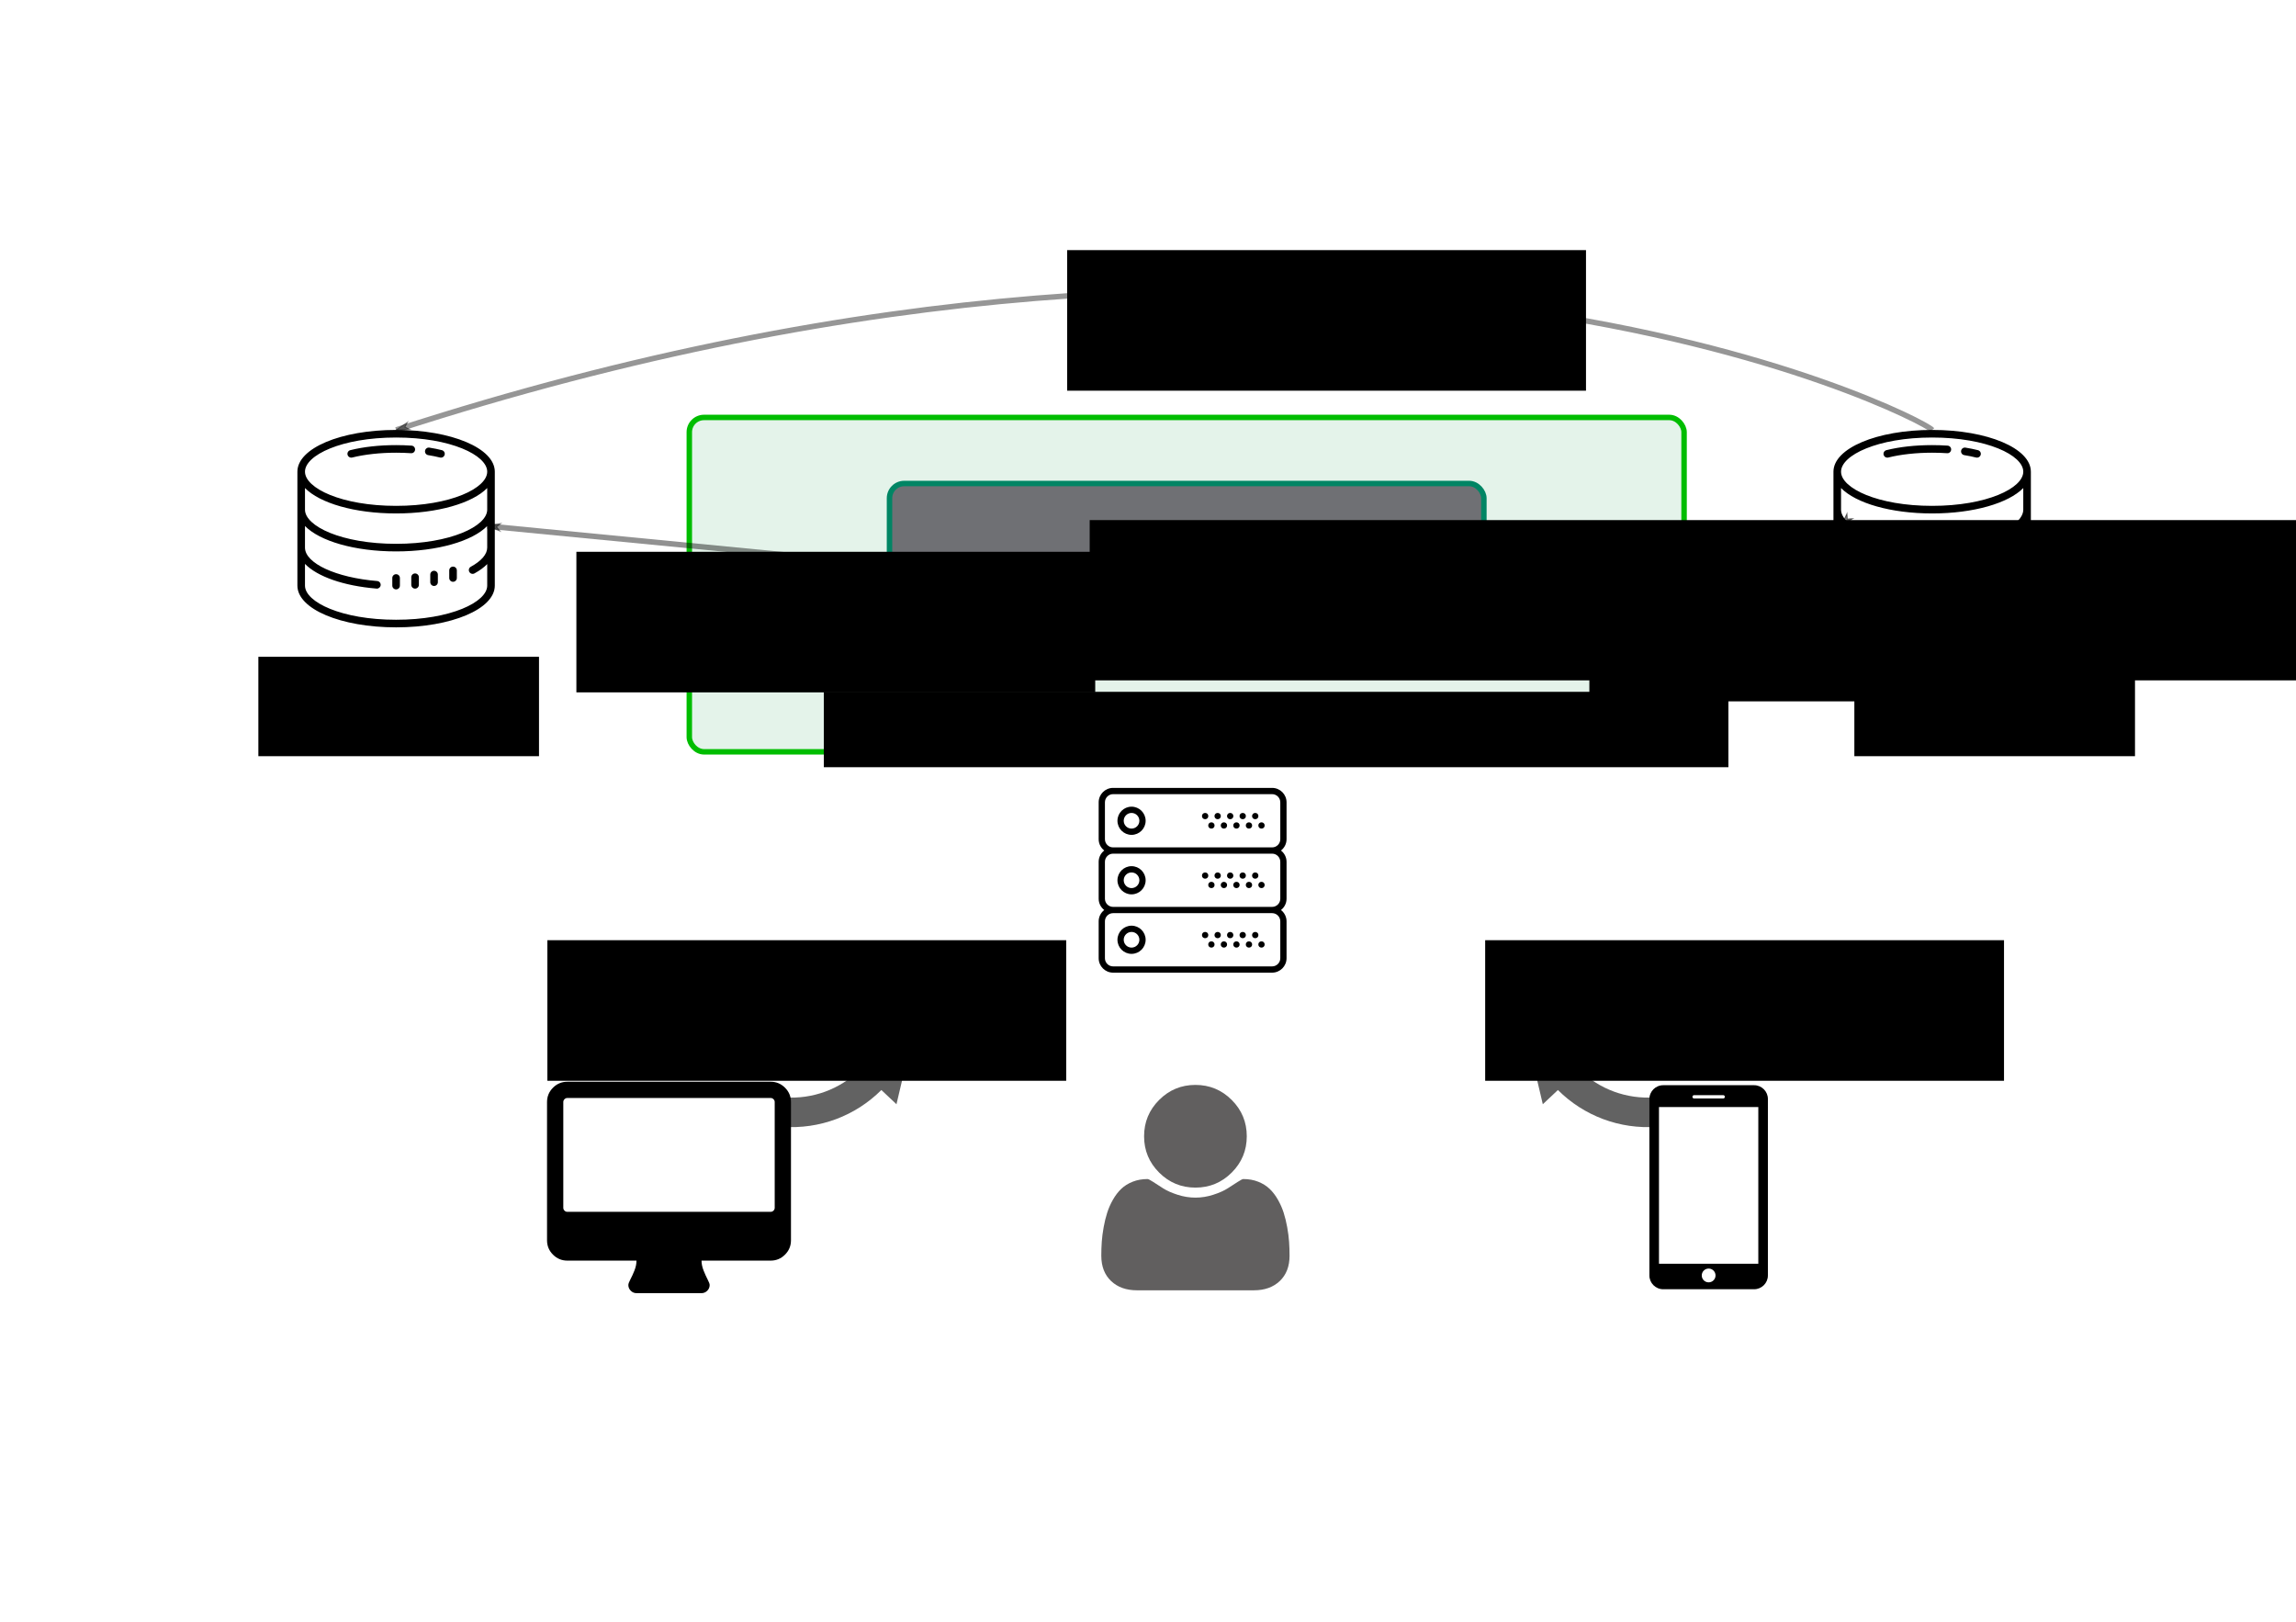 <?xml version="1.0" encoding="UTF-8" standalone="no"?>
<!-- Created with Inkscape (http://www.inkscape.org/) -->

<svg
   xmlns:dc="http://purl.org/dc/elements/1.1/"
   xmlns:cc="http://creativecommons.org/ns#"
   xmlns:rdf="http://www.w3.org/1999/02/22-rdf-syntax-ns#"
   xmlns:svg="http://www.w3.org/2000/svg"
   xmlns="http://www.w3.org/2000/svg"
   xmlns:sodipodi="http://sodipodi.sourceforge.net/DTD/sodipodi-0.dtd"
   xmlns:inkscape="http://www.inkscape.org/namespaces/inkscape"
   width="841mm"
   height="594mm"
   viewBox="0 0 841 594"
   version="1.1"
   id="svg1156"
   inkscape:version="0.92.3 (2405546, 2018-03-11)"
   sodipodi:docname="open_sysarch.svg"
   inkscape:export-filename="/media/librerli/LIBRERLIDRI1/!STB/open/slides/open_sysarch.png"
   inkscape:export-xdpi="60.01165"
   inkscape:export-ydpi="60.01165">
  <defs
     id="defs1150">
    <marker
       inkscape:stockid="Arrow1Lend"
       orient="auto"
       refY="0.0"
       refX="0.0"
       id="marker1776"
       style="overflow:visible;"
       inkscape:isstock="true">
      <path
         id="path1774"
         d="M 0.0,0.0 L 5.0,-5.0 L -12.5,0.0 L 5.0,5.0 L 0.0,0.0 z "
         style="fill-rule:evenodd;stroke:#000000;stroke-width:1pt;stroke-opacity:0.518;fill:#000000;fill-opacity:0.518"
         transform="scale(0.8) rotate(180) translate(12.5,0)" />
    </marker>
    <marker
       inkscape:stockid="Arrow1Lstart"
       orient="auto"
       refY="0.0"
       refX="0.0"
       id="marker1694"
       style="overflow:visible"
       inkscape:isstock="true">
      <path
         id="path1692"
         d="M 0.0,0.0 L 5.0,-5.0 L -12.5,0.0 L 5.0,5.0 L 0.0,0.0 z "
         style="fill-rule:evenodd;stroke:#000000;stroke-width:1pt;stroke-opacity:1;fill:#000000;fill-opacity:1"
         transform="scale(0.8) translate(12.5,0)" />
    </marker>
    <marker
       inkscape:stockid="Arrow1Lstart"
       orient="auto"
       refY="0.0"
       refX="0.0"
       id="marker1624"
       style="overflow:visible"
       inkscape:isstock="true">
      <path
         id="path1622"
         d="M 0.0,0.0 L 5.0,-5.0 L -12.5,0.0 L 5.0,5.0 L 0.0,0.0 z "
         style="fill-rule:evenodd;stroke:#000000;stroke-width:1pt;stroke-opacity:0.518;fill:#000000;fill-opacity:0.518"
         transform="scale(0.8) translate(12.5,0)" />
    </marker>
    <marker
       inkscape:isstock="true"
       style="overflow:visible;"
       id="marker1560"
       refX="0.0"
       refY="0.0"
       orient="auto"
       inkscape:stockid="Arrow1Lend">
      <path
         transform="scale(0.8) rotate(180) translate(12.5,0)"
         style="fill-rule:evenodd;stroke:#000000;stroke-width:1pt;stroke-opacity:1;fill:#000000;fill-opacity:1"
         d="M 0.0,0.0 L 5.0,-5.0 L -12.5,0.0 L 5.0,5.0 L 0.0,0.0 z "
         id="path1558" />
    </marker>
    <marker
       inkscape:isstock="true"
       style="overflow:visible;"
       id="marker1464"
       refX="0.0"
       refY="0.0"
       orient="auto"
       inkscape:stockid="Arrow1Lend">
      <path
         transform="scale(0.8) rotate(180) translate(12.5,0)"
         style="fill-rule:evenodd;stroke:#000000;stroke-width:1pt;stroke-opacity:1;fill:#000000;fill-opacity:1"
         d="M 0.0,0.0 L 5.0,-5.0 L -12.5,0.0 L 5.0,5.0 L 0.0,0.0 z "
         id="path1462" />
    </marker>
    <marker
       inkscape:stockid="Arrow1Lstart"
       orient="auto"
       refY="0.0"
       refX="0.0"
       id="marker1400"
       style="overflow:visible"
       inkscape:isstock="true">
      <path
         id="path1398"
         d="M 0.0,0.0 L 5.0,-5.0 L -12.5,0.0 L 5.0,5.0 L 0.0,0.0 z "
         style="fill-rule:evenodd;stroke:#000000;stroke-width:1pt;stroke-opacity:0.431;fill:#000000;fill-opacity:0.431"
         transform="scale(0.8) translate(12.5,0)" />
    </marker>
    <marker
       inkscape:isstock="true"
       style="overflow:visible;"
       id="marker1354"
       refX="0.0"
       refY="0.0"
       orient="auto"
       inkscape:stockid="Arrow1Lend">
      <path
         transform="scale(0.8) rotate(180) translate(12.5,0)"
         style="fill-rule:evenodd;stroke:#000000;stroke-width:1pt;stroke-opacity:1;fill:#000000;fill-opacity:1"
         d="M 0.0,0.0 L 5.0,-5.0 L -12.5,0.0 L 5.0,5.0 L 0.0,0.0 z "
         id="path1352" />
    </marker>
    <marker
       inkscape:isstock="true"
       style="overflow:visible;"
       id="marker1308"
       refX="0.0"
       refY="0.0"
       orient="auto"
       inkscape:stockid="Arrow1Lend">
      <path
         transform="scale(0.8) rotate(180) translate(12.5,0)"
         style="fill-rule:evenodd;stroke:#000000;stroke-width:1pt;stroke-opacity:0.431;fill:#000000;fill-opacity:0.431"
         d="M 0.0,0.0 L 5.0,-5.0 L -12.5,0.0 L 5.0,5.0 L 0.0,0.0 z "
         id="path1306" />
    </marker>
    <marker
       inkscape:stockid="Arrow1Lend"
       orient="auto"
       refY="0.0"
       refX="0.0"
       id="Arrow1Lend"
       style="overflow:visible;"
       inkscape:isstock="true"
       inkscape:collect="always">
      <path
         id="path955"
         d="M 0.0,0.0 L 5.0,-5.0 L -12.5,0.0 L 5.0,5.0 L 0.0,0.0 z "
         style="fill-rule:evenodd;stroke:#000000;stroke-width:1pt;stroke-opacity:0.411;fill:#000000;fill-opacity:0.411"
         transform="scale(0.8) rotate(180) translate(12.5,0)" />
    </marker>
    <marker
       inkscape:stockid="Arrow2Lstart"
       orient="auto"
       refY="0.0"
       refX="0.0"
       id="Arrow2Lstart"
       style="overflow:visible"
       inkscape:isstock="true">
      <path
         id="path970"
         style="fill-rule:evenodd;stroke-width:0.625;stroke-linejoin:round;stroke:#000000;stroke-opacity:0.408;fill:#000000;fill-opacity:0.408"
         d="M 8.719,4.034 L -2.207,0.016 L 8.719,-4.002 C 6.973,-1.63 6.983,1.616 8.719,4.034 z "
         transform="scale(1.1) translate(1,0)" />
    </marker>
    <marker
       inkscape:stockid="Arrow1Lstart"
       orient="auto"
       refY="0.0"
       refX="0.0"
       id="Arrow1Lstart"
       style="overflow:visible"
       inkscape:isstock="true">
      <path
         id="path952"
         d="M 0.0,0.0 L 5.0,-5.0 L -12.5,0.0 L 5.0,5.0 L 0.0,0.0 z "
         style="fill-rule:evenodd;stroke:#000000;stroke-width:1pt;stroke-opacity:0.408;fill:#000000;fill-opacity:0.408"
         transform="scale(0.8) translate(12.5,0)" />
    </marker>
  </defs>
  <sodipodi:namedview
     id="base"
     pagecolor="#ffffff"
     bordercolor="#666666"
     borderopacity="1.0"
     inkscape:pageopacity="0.0"
     inkscape:pageshadow="2"
     inkscape:zoom="0.24748737"
     inkscape:cx="1473.3669"
     inkscape:cy="1417.9877"
     inkscape:document-units="mm"
     inkscape:current-layer="layer1"
     showgrid="false"
     inkscape:window-width="1859"
     inkscape:window-height="1025"
     inkscape:window-x="61"
     inkscape:window-y="27"
     inkscape:window-maximized="1" />
  <g
     inkscape:label="Ebene 1"
     inkscape:groupmode="layer"
     id="layer1"
     transform="translate(0,297)">
    <path
       inkscape:connector-curvature="0"
       d="m 472.351,162.907 q 0,5.877 -3.575,9.281 -3.575,3.404 -9.501,3.404 h -42.804 q -5.926,0 -9.501,-3.404 -3.575,-3.404 -3.575,-9.281 0,-2.596 0.171,-5.069 0.171,-2.473 0.686,-5.338 0.514,-2.865 1.298,-5.314 0.784,-2.449 2.106,-4.775 1.322,-2.326 3.036,-3.967 1.714,-1.641 4.187,-2.62 2.473,-0.98 5.461,-0.98 0.441,0 2.057,1.053 1.616,1.053 3.649,2.351 2.032,1.298 5.289,2.351 3.257,1.053 6.538,1.053 3.281,0 6.538,-1.053 3.257,-1.053 5.289,-2.351 2.032,-1.298 3.649,-2.351 1.616,-1.053 2.057,-1.053 2.987,0 5.461,0.98 2.473,0.98 4.187,2.62 1.714,1.641 3.036,3.967 1.322,2.326 2.106,4.775 0.784,2.449 1.298,5.314 0.514,2.865 0.686,5.338 0.171,2.473 0.171,5.069 z m -15.672,-43.735 q 0,7.787 -5.51,13.297 -5.51,5.51 -13.297,5.51 -7.787,0 -13.297,-5.51 -5.51,-5.51 -5.51,-13.297 0,-7.787 5.51,-13.297 5.51,-5.51 13.297,-5.51 7.787,0 13.297,5.51 5.51,5.51 5.51,13.297 z"
       id="path2-6-9-8"
       style="fill:#040000;fill-opacity:0.627;stroke-width:0.049"
       inkscape:export-xdpi="32"
       inkscape:export-ydpi="32" />
    <g
       transform="matrix(0.265,0,0,0.265,609.021,189.445)"
       id="g6" />
    <g
       transform="matrix(0.265,0,0,0.265,609.021,189.445)"
       id="g8" />
    <g
       transform="matrix(0.265,0,0,0.265,609.021,189.445)"
       id="g10" />
    <g
       transform="matrix(0.265,0,0,0.265,609.021,189.445)"
       id="g12" />
    <g
       transform="matrix(0.265,0,0,0.265,609.021,189.445)"
       id="g14" />
    <g
       transform="matrix(0.265,0,0,0.265,609.021,189.445)"
       id="g16" />
    <g
       transform="matrix(0.265,0,0,0.265,609.021,189.445)"
       id="g18" />
    <g
       transform="matrix(0.265,0,0,0.265,609.021,189.445)"
       id="g20" />
    <g
       transform="matrix(0.265,0,0,0.265,609.021,189.445)"
       id="g22" />
    <g
       transform="matrix(0.265,0,0,0.265,609.021,189.445)"
       id="g24" />
    <g
       transform="matrix(0.265,0,0,0.265,609.021,189.445)"
       id="g26" />
    <g
       transform="matrix(0.265,0,0,0.265,609.021,189.445)"
       id="g28" />
    <g
       transform="matrix(0.265,0,0,0.265,609.021,189.445)"
       id="g30" />
    <g
       transform="matrix(0.265,0,0,0.265,609.021,189.445)"
       id="g32" />
    <g
       transform="matrix(0.265,0,0,0.265,609.021,189.445)"
       id="g34" />
    <g
       id="g1908"
       transform="translate(0,15.346)"
       inkscape:export-xdpi="32"
       inkscape:export-ydpi="32">
      <g
         id="g4"
         transform="matrix(2.135,0,0,2.135,588.496,85.132)">
        <path
           id="path2-6"
           d="M 25.302,0 H 9.698 C 8.398,0 7.334,1.063 7.334,2.364 V 32.635 C 7.334,33.936 8.398,35 9.698,35 h 15.604 c 1.3,0 2.364,-1.062 2.364,-2.364 V 2.364 C 27.666,1.063 26.602,0 25.302,0 Z M 15.004,1.704 h 4.992 c 0.158,0 0.286,0.128 0.286,0.287 0,0.158 -0.128,0.286 -0.286,0.286 h -4.992 c -0.158,0 -0.286,-0.128 -0.286,-0.286 0,-0.159 0.128,-0.287 0.286,-0.287 z M 17.5,33.818 c -0.653,0 -1.182,-0.529 -1.182,-1.183 0,-0.654 0.529,-1.182 1.182,-1.182 0.653,0 1.182,0.528 1.182,1.182 0,0.654 -0.529,1.183 -1.182,1.183 z m 8.521,-3.193 H 8.979 V 3.749 h 17.042 z"
           inkscape:connector-curvature="0" />
      </g>
      <g
         id="g4-7"
         transform="matrix(0.163,0,0,0.163,200.372,77.896)">
        <path
           id="path2-5"
           d="M 534.75,49.965 C 525.805,41.02 515.056,36.543 502.489,36.543 H 45.681 C 33.119,36.543 22.368,41.02 13.417,49.965 4.471,58.913 0,69.663 0,82.226 v 310.633 c 0,12.566 4.471,23.315 13.417,32.265 8.951,8.945 19.702,13.414 32.264,13.414 h 155.318 c 0,7.231 -1.524,14.661 -4.57,22.269 -3.044,7.614 -6.09,14.273 -9.136,19.981 -3.042,5.715 -4.565,9.897 -4.565,12.56 0,4.948 1.807,9.24 5.424,12.847 3.615,3.621 7.898,5.435 12.847,5.435 h 146.179 c 4.949,0 9.233,-1.813 12.848,-5.435 3.62,-3.606 5.427,-7.898 5.427,-12.847 0,-2.468 -1.526,-6.611 -4.571,-12.415 -3.046,-5.801 -6.092,-12.566 -9.134,-20.267 -3.046,-7.71 -4.569,-15.085 -4.569,-22.128 h 155.318 c 12.56,0 23.309,-4.469 32.254,-13.414 8.949,-8.949 13.422,-19.698 13.422,-32.265 V 82.226 C 548.176,69.663 543.699,58.913 534.75,49.965 Z m -23.123,269.803 c 0,2.475 -0.903,4.613 -2.711,6.424 -1.81,1.804 -3.952,2.707 -6.427,2.707 H 45.681 c -2.473,0 -4.615,-0.903 -6.423,-2.707 -1.807,-1.817 -2.712,-3.949 -2.712,-6.424 V 82.226 c 0,-2.475 0.902,-4.615 2.712,-6.423 1.809,-1.805 3.951,-2.712 6.423,-2.712 h 456.815 c 2.471,0 4.617,0.904 6.42,2.712 1.808,1.809 2.711,3.949 2.711,6.423 z"
           inkscape:connector-curvature="0" />
      </g>
    </g>
    <g
       transform="matrix(0.265,0,0,0.265,77.152,138.662)"
       id="g6-3" />
    <g
       transform="matrix(0.265,0,0,0.265,77.152,138.662)"
       id="g8-5" />
    <g
       transform="matrix(0.265,0,0,0.265,77.152,138.662)"
       id="g10-6" />
    <g
       transform="matrix(0.265,0,0,0.265,77.152,138.662)"
       id="g12-2" />
    <g
       transform="matrix(0.265,0,0,0.265,77.152,138.662)"
       id="g14-9" />
    <g
       transform="matrix(0.265,0,0,0.265,77.152,138.662)"
       id="g16-1" />
    <g
       transform="matrix(0.265,0,0,0.265,77.152,138.662)"
       id="g18-2" />
    <g
       transform="matrix(0.265,0,0,0.265,77.152,138.662)"
       id="g20-7" />
    <g
       transform="matrix(0.265,0,0,0.265,77.152,138.662)"
       id="g22-0" />
    <g
       transform="matrix(0.265,0,0,0.265,77.152,138.662)"
       id="g24-9" />
    <g
       transform="matrix(0.265,0,0,0.265,77.152,138.662)"
       id="g26-3" />
    <g
       transform="matrix(0.265,0,0,0.265,77.152,138.662)"
       id="g28-6" />
    <g
       transform="matrix(0.265,0,0,0.265,77.152,138.662)"
       id="g30-0" />
    <g
       transform="matrix(0.265,0,0,0.265,77.152,138.662)"
       id="g32-6" />
    <g
       transform="matrix(0.265,0,0,0.265,77.152,138.662)"
       id="g34-2" />
    <g
       transform="matrix(1.147,0,0,1.147,402.43,-8.997)"
       id="g70"
       inkscape:export-xdpi="32"
       inkscape:export-ydpi="32">
      <path
         inkscape:connector-curvature="0"
         d="M 10.5,6.5 C 8.019,6.5 6,8.519 6,11 c 0,2.481 2.019,4.5 4.5,4.5 2.481,0 4.5,-2.019 4.5,-4.5 0,-2.481 -2.019,-4.5 -4.5,-4.5 z m 0,7 C 9.122,13.5 8,12.379 8,11 8,9.621 9.122,8.5 10.5,8.5 c 1.378,0 2.5,1.121 2.5,2.5 0,1.379 -1.122,2.5 -2.5,2.5 z"
         id="path2-61" />
      <circle
         cx="50"
         cy="9.5"
         r="1"
         id="circle4" />
      <circle
         cx="46"
         cy="9.5"
         r="1"
         id="circle6" />
      <circle
         cx="52"
         cy="12.5"
         r="1"
         id="circle8" />
      <circle
         cx="48"
         cy="12.5"
         r="1"
         id="circle10" />
      <circle
         cx="42"
         cy="9.5"
         r="1"
         id="circle12" />
      <circle
         cx="44"
         cy="12.5"
         r="1"
         id="circle14" />
      <circle
         cx="38"
         cy="9.5"
         r="1"
         id="circle16" />
      <circle
         cx="40"
         cy="12.5"
         r="1"
         id="circle18" />
      <circle
         cx="34"
         cy="9.5"
         r="1"
         id="circle20" />
      <circle
         cx="36"
         cy="12.5"
         r="1"
         id="circle22" />
      <path
         inkscape:connector-curvature="0"
         d="M 60,16.892 V 5.108 C 60,2.567 57.933,0.5 55.392,0.5 H 4.608 C 2.067,0.5 0,2.567 0,5.108 V 16.891 C 0,18.36 0.703,19.655 1.777,20.499 0.703,21.344 0,22.64 0,24.108 V 35.891 C 0,37.36 0.703,38.655 1.777,39.499 0.703,40.344 0,41.64 0,43.108 V 54.891 C 0,57.433 2.067,59.5 4.608,59.5 h 50.783 c 2.541,0 4.608,-2.067 4.608,-4.608 V 43.108 c 0,-1.469 -0.703,-2.764 -1.777,-3.608 C 59.297,38.656 60,37.36 60,35.892 V 24.108 C 60,22.639 59.297,21.344 58.223,20.5 59.297,19.656 60,18.36 60,16.892 Z m -2,26.216 v 11.783 c 0,1.438 -1.17,2.608 -2.608,2.608 H 4.608 C 3.17,57.5 2,56.33 2,54.892 V 43.108 C 2,41.67 3.17,40.5 4.608,40.5 H 55.391 C 56.83,40.5 58,41.67 58,43.108 Z m 0,-19 v 11.783 c 0,1.438 -1.17,2.608 -2.608,2.608 H 4.608 C 3.17,38.5 2,37.33 2,35.892 V 24.108 C 2,22.67 3.17,21.5 4.608,21.5 H 55.391 C 56.83,21.5 58,22.67 58,24.108 Z M 4.608,19.5 C 3.17,19.5 2,18.33 2,16.892 V 5.108 C 2,3.67 3.17,2.5 4.608,2.5 H 55.391 C 56.83,2.5 58,3.67 58,5.108 v 11.783 c 0,1.438 -1.17,2.608 -2.608,2.608 H 4.608 Z"
         id="path24" />
      <path
         inkscape:connector-curvature="0"
         d="M 10.5,34.5 C 12.981,34.5 15,32.481 15,30 15,27.519 12.981,25.5 10.5,25.5 8.019,25.5 6,27.519 6,30 c 0,2.481 2.019,4.5 4.5,4.5 z m 0,-7 c 1.378,0 2.5,1.121 2.5,2.5 0,1.379 -1.122,2.5 -2.5,2.5 C 9.122,32.5 8,31.379 8,30 8,28.621 9.122,27.5 10.5,27.5 Z"
         id="path26" />
      <circle
         cx="50"
         cy="28.5"
         r="1"
         id="circle28" />
      <circle
         cx="46"
         cy="28.5"
         r="1"
         id="circle30" />
      <circle
         cx="52"
         cy="31.5"
         r="1"
         id="circle32" />
      <circle
         cx="48"
         cy="31.5"
         r="1"
         id="circle34" />
      <circle
         cx="42"
         cy="28.5"
         r="1"
         id="circle36" />
      <circle
         cx="44"
         cy="31.5"
         r="1"
         id="circle38" />
      <circle
         cx="38"
         cy="28.5"
         r="1"
         id="circle40" />
      <circle
         cx="40"
         cy="31.5"
         r="1"
         id="circle42" />
      <circle
         cx="34"
         cy="28.5"
         r="1"
         id="circle44" />
      <circle
         cx="36"
         cy="31.5"
         r="1"
         id="circle46" />
      <path
         inkscape:connector-curvature="0"
         d="M 10.5,53.5 C 12.981,53.5 15,51.481 15,49 15,46.519 12.981,44.5 10.5,44.5 8.019,44.5 6,46.519 6,49 c 0,2.481 2.019,4.5 4.5,4.5 z m 0,-7 c 1.378,0 2.5,1.121 2.5,2.5 0,1.379 -1.122,2.5 -2.5,2.5 C 9.122,51.5 8,50.379 8,49 8,47.621 9.122,46.5 10.5,46.5 Z"
         id="path48" />
      <circle
         cx="50"
         cy="47.5"
         r="1"
         id="circle50" />
      <circle
         cx="46"
         cy="47.5"
         r="1"
         id="circle52" />
      <circle
         cx="52"
         cy="50.5"
         r="1"
         id="circle54" />
      <circle
         cx="48"
         cy="50.5"
         r="1"
         id="circle56" />
      <circle
         cx="42"
         cy="47.5"
         r="1"
         id="circle58" />
      <circle
         cx="44"
         cy="50.5"
         r="1"
         id="circle60" />
      <circle
         cx="38"
         cy="47.5"
         r="1"
         id="circle62" />
      <circle
         cx="40"
         cy="50.5"
         r="1"
         id="circle64" />
      <circle
         cx="34"
         cy="47.5"
         r="1"
         id="circle66" />
      <circle
         cx="36"
         cy="50.5"
         r="1"
         id="circle68" />
    </g>
    <g
       transform="matrix(1.147,0,0,1.147,384.402,-48.155)"
       id="g72" />
    <g
       transform="matrix(1.147,0,0,1.147,384.402,-48.155)"
       id="g74" />
    <g
       transform="matrix(1.147,0,0,1.147,384.402,-48.155)"
       id="g76" />
    <g
       transform="matrix(1.147,0,0,1.147,384.402,-48.155)"
       id="g78" />
    <g
       transform="matrix(1.147,0,0,1.147,384.402,-48.155)"
       id="g80" />
    <g
       transform="matrix(1.147,0,0,1.147,384.402,-48.155)"
       id="g82" />
    <g
       transform="matrix(1.147,0,0,1.147,384.402,-48.155)"
       id="g84" />
    <g
       transform="matrix(1.147,0,0,1.147,384.402,-48.155)"
       id="g86" />
    <g
       transform="matrix(1.147,0,0,1.147,384.402,-48.155)"
       id="g88" />
    <g
       transform="matrix(1.147,0,0,1.147,384.402,-48.155)"
       id="g90" />
    <g
       transform="matrix(1.147,0,0,1.147,384.402,-48.155)"
       id="g92" />
    <g
       transform="matrix(1.147,0,0,1.147,384.402,-48.155)"
       id="g94" />
    <g
       transform="matrix(1.147,0,0,1.147,384.402,-48.155)"
       id="g96" />
    <g
       transform="matrix(1.147,0,0,1.147,384.402,-48.155)"
       id="g98" />
    <g
       transform="matrix(1.147,0,0,1.147,384.402,-48.155)"
       id="g100" />
    <flowRoot
       xml:space="preserve"
       id="flowRoot1910"
       style="font-style:normal;font-weight:normal;font-size:40px;line-height:1.25;font-family:sans-serif;letter-spacing:0px;word-spacing:0px;fill:#000000;fill-opacity:1;stroke:none"
       transform="matrix(0.265,0,0,0.265,91.47,-245.472)"
       inkscape:export-xdpi="32"
       inkscape:export-ydpi="32"><flowRegion
         id="flowRegion1912"><rect
           id="rect1914"
           width="717.143"
           height="194.286"
           x="411.429"
           y="1105.039" /></flowRegion><flowPara
         id="flowPara1916">Aufruf des Katalogs</flowPara><flowPara
         id="flowPara1918">buechereien.wien.gv.at</flowPara></flowRoot>    <path
       d="m 322.835,102.237 c -9.557,9.521 -22.655,14.422 -36.185,13.48 l 0.752,-10.788 c 10.278,0.716 20.23,-2.956 27.549,-10.107 l -5.486,-5.16 24.849,-7.482 -5.945,25.261 z"
       id="path4-5-9"
       inkscape:connector-curvature="0"
       style="fill:#000000;fill-opacity:0.617;stroke-width:0.193"
       inkscape:export-xdpi="32"
       inkscape:export-ydpi="32" />
    <path
       d="m 570.649,102.237 c 9.557,9.521 22.655,14.422 36.185,13.48 l -0.752,-10.788 c -10.278,0.716 -20.23,-2.956 -27.549,-10.107 l 5.486,-5.16 -24.849,-7.482 5.945,25.261 z"
       id="path4-5-9-8"
       inkscape:connector-curvature="0"
       style="fill:#000000;fill-opacity:0.617;stroke-width:0.193"
       inkscape:transform-center-x="18.142857"
       inkscape:transform-center-y="-3.0237927"
       inkscape:export-xdpi="32"
       inkscape:export-ydpi="32" />
    <flowRoot
       xml:space="preserve"
       id="flowRoot1910-7"
       style="font-style:normal;font-weight:normal;font-size:40px;line-height:1.25;font-family:sans-serif;letter-spacing:0px;word-spacing:0px;fill:#000000;fill-opacity:1;stroke:none"
       transform="matrix(0.265,0,0,0.265,434.975,-245.472)"
       inkscape:export-xdpi="32"
       inkscape:export-ydpi="32"><flowRegion
         id="flowRegion1912-9"><rect
           id="rect1914-2"
           width="717.143"
           height="194.286"
           x="411.429"
           y="1105.039" /></flowRegion><flowPara
         id="flowPara1918-2">Direkt Website (responsive)</flowPara><flowPara
         id="flowPara1979">oder via API (Drittanbieter - App)</flowPara></flowRoot>    <g
       id="g2059"
       inkscape:export-xdpi="32"
       inkscape:export-ydpi="32"
       transform="translate(0,-23.813)">
      <rect
         ry="5.382"
         y="-120.286"
         x="252.488"
         height="122.464"
         width="364.369"
         id="rect1983"
         style="opacity:1;fill:#e2f2e9;fill-opacity:0.949;stroke:#00bd00;stroke-width:2;stroke-miterlimit:4;stroke-dasharray:none;stroke-opacity:1" />
      <flowRoot
         transform="matrix(0.302,0,0,0.302,-22.674,-321.593)"
         style="font-style:normal;font-weight:normal;font-size:40px;line-height:1.25;font-family:sans-serif;letter-spacing:0px;word-spacing:0px;fill:#000000;fill-opacity:1;stroke:none"
         id="flowRoot1993"
         xml:space="preserve"><flowRegion
           id="flowRegion1995"><rect
             y="999.325"
             x="1074.286"
             height="91.429"
             width="1097.143"
             id="rect1997" /></flowRegion><flowPara
           id="flowPara1999">DotNetNuke - Content Management System</flowPara></flowRoot>      <rect
         ry="5.382"
         y="-96.095"
         x="325.815"
         height="54.429"
         width="217.714"
         id="rect2001"
         style="opacity:1;fill:#68696e;fill-opacity:0.949;stroke:#008564;stroke-width:2;stroke-miterlimit:4;stroke-dasharray:none;stroke-opacity:1" />
      <flowRoot
         transform="matrix(0.642,0,0,0.642,-290.551,-724.259)"
         style="font-style:normal;font-weight:normal;font-size:40px;line-height:1.25;font-family:sans-serif;letter-spacing:0px;word-spacing:0px;fill:#000000;fill-opacity:1;stroke:none"
         id="flowRoot1993-3"
         xml:space="preserve"><flowRegion
           id="flowRegion1995-7"><rect
             y="999.325"
             x="1074.286"
             height="91.429"
             width="1097.143"
             id="rect1997-5" /></flowRegion><flowPara
           id="flowPara1999-9">OPEN</flowPara></flowRoot>      <g
         id="g2118">
        <path
           style="stroke-width:1.391"
           id="path2-3"
           d="m 707.73,-115.719 c -20.273,0 -36.155,6.719 -36.155,15.296 v 41.717 c 0,8.577 15.882,15.296 36.155,15.296 20.273,0 36.155,-6.719 36.155,-15.296 v -41.717 c 0,-8.577 -15.882,-15.296 -36.155,-15.296 z m 0,2.781 c 19.963,0 33.373,6.472 33.373,12.515 0,6.043 -13.411,12.515 -33.373,12.515 -19.963,0 -33.373,-6.472 -33.373,-12.515 0,-6.043 13.411,-12.515 33.373,-12.515 z m 0,2.781 c -6.146,0 -11.947,0.64 -16.771,1.852 -0.745,0.186 -1.197,0.943 -1.01,1.687 0.159,0.631 0.724,1.051 1.347,1.051 0.113,0 0.227,-0.01 0.34,-0.042 4.542,-1.139 10.257,-1.768 16.095,-1.768 1.847,0 3.688,0.061 5.475,0.182 0.762,0.072 1.427,-0.527 1.48,-1.293 0.052,-0.766 -0.529,-1.429 -1.295,-1.48 -1.848,-0.127 -3.751,-0.19 -5.66,-0.19 z m 12.197,0.923 c -0.763,-0.122 -1.473,0.392 -1.594,1.152 -0.122,0.758 0.392,1.473 1.152,1.594 1.53,0.246 2.99,0.542 4.34,0.88 0.113,0.032 0.227,0.042 0.34,0.042 0.622,0 1.189,-0.421 1.347,-1.051 0.188,-0.747 -0.265,-1.503 -1.01,-1.689 -1.427,-0.359 -2.965,-0.672 -4.574,-0.929 z m -45.571,14.802 c 5.407,5.518 18.151,9.305 33.373,9.305 15.222,0 27.967,-3.787 33.373,-9.305 v 7.914 c 0,6.043 -13.411,12.515 -33.373,12.515 -19.963,0 -33.373,-6.472 -33.373,-12.515 z m 0,13.906 c 5.407,5.518 18.151,9.305 33.373,9.305 15.222,0 27.967,-3.787 33.373,-9.305 v 7.914 c 0,2.407 -2.131,4.894 -6.002,7.002 -0.673,0.367 -0.925,1.213 -0.557,1.888 0.252,0.463 0.728,0.725 1.222,0.725 0.224,0 0.453,-0.053 0.665,-0.168 1.927,-1.05 3.482,-2.2 4.674,-3.419 v 7.879 c 0,6.043 -13.411,12.515 -33.373,12.515 -19.963,0 -33.376,-6.472 -33.376,-12.515 v -7.944 c 4.468,4.594 14.013,8.04 26.22,9.044 0.037,0.003 0.079,0.005 0.117,0.005 0.718,0 1.325,-0.551 1.385,-1.277 0.063,-0.765 -0.508,-1.438 -1.274,-1.502 -15.078,-1.239 -26.448,-6.498 -26.448,-12.233 z m 54.232,14.867 c -0.769,0 -1.391,0.623 -1.391,1.391 v 2.781 c 0,0.768 0.622,1.391 1.391,1.391 0.769,0 1.391,-0.623 1.391,-1.391 v -2.781 c 0,-0.768 -0.622,-1.391 -1.391,-1.391 z m -6.953,1.529 c -0.769,0 -1.391,0.623 -1.391,1.391 v 2.781 c 0,0.768 0.622,1.391 1.391,1.391 0.769,0 1.391,-0.623 1.391,-1.391 v -2.781 c 0,-0.768 -0.622,-1.391 -1.391,-1.391 z m -6.953,0.975 c -0.769,0 -1.391,0.623 -1.391,1.391 v 2.781 c 0,0.768 0.622,1.391 1.391,1.391 0.769,0 1.391,-0.623 1.391,-1.391 v -2.781 c 0,-0.768 -0.622,-1.391 -1.391,-1.391 z m -6.953,0.277 c -0.769,0 -1.391,0.623 -1.391,1.391 v 2.781 c 0,0.768 0.622,1.391 1.391,1.391 0.769,0 1.391,-0.623 1.391,-1.391 v -2.781 c 0,-0.768 -0.622,-1.391 -1.391,-1.391 z"
           inkscape:connector-curvature="0"
           transform="translate(0,3.9583333e-6)" />
        <flowRoot
           transform="matrix(0.265,0,0,0.265,16.43,-289.202)"
           style="font-style:normal;font-weight:normal;font-size:40px;line-height:1.25;font-family:sans-serif;letter-spacing:0px;word-spacing:0px;fill:#000000;fill-opacity:1;stroke:none"
           id="flowRoot2061"
           xml:space="preserve"><flowRegion
             id="flowRegion2063"><rect
               y="968.206"
               x="2501.138"
               height="137.381"
               width="387.899"
               id="rect2065" /></flowRegion><flowPara
             id="flowPara2067">Bibliotheca</flowPara><flowPara
             id="flowPara2069">Datenbank</flowPara></flowRoot>      </g>
      <g
         id="g2109"
         transform="translate(10.583)">
        <path
           style="stroke-width:1.391"
           id="path2"
           d="m 134.504,-115.719 c -20.273,0 -36.155,6.719 -36.155,15.296 v 41.717 c 0,8.577 15.882,15.296 36.155,15.296 20.273,0 36.155,-6.719 36.155,-15.296 v -41.717 c 0,-8.577 -15.882,-15.296 -36.155,-15.296 z m 0,2.781 c 19.963,0 33.373,6.472 33.373,12.515 0,6.043 -13.411,12.515 -33.373,12.515 -19.963,0 -33.373,-6.472 -33.373,-12.515 0,-6.043 13.411,-12.515 33.373,-12.515 z m 0,2.781 c -6.146,0 -11.947,0.64 -16.771,1.852 -0.745,0.186 -1.197,0.943 -1.01,1.687 0.159,0.631 0.724,1.051 1.347,1.051 0.113,0 0.227,-0.01 0.34,-0.042 4.542,-1.139 10.257,-1.768 16.095,-1.768 1.847,0 3.688,0.061 5.475,0.182 0.762,0.072 1.427,-0.527 1.48,-1.293 0.052,-0.766 -0.529,-1.429 -1.295,-1.48 -1.848,-0.127 -3.751,-0.19 -5.66,-0.19 z m 12.197,0.923 c -0.763,-0.122 -1.473,0.392 -1.594,1.152 -0.122,0.758 0.392,1.473 1.152,1.594 1.53,0.246 2.99,0.542 4.34,0.88 0.113,0.032 0.227,0.042 0.34,0.042 0.622,0 1.189,-0.421 1.347,-1.051 0.188,-0.747 -0.265,-1.503 -1.01,-1.689 -1.427,-0.359 -2.965,-0.672 -4.574,-0.929 z m -45.571,14.802 c 5.406,5.518 18.151,9.305 33.373,9.305 15.222,0 27.967,-3.787 33.373,-9.305 v 7.914 c 0,6.043 -13.411,12.515 -33.373,12.515 -19.963,0 -33.373,-6.472 -33.373,-12.515 z m 0,13.906 c 5.406,5.518 18.151,9.305 33.373,9.305 15.222,0 27.967,-3.787 33.373,-9.305 v 7.914 c 0,2.407 -2.131,4.894 -6.002,7.002 -0.673,0.367 -0.925,1.213 -0.557,1.888 0.252,0.463 0.728,0.725 1.222,0.725 0.224,0 0.453,-0.053 0.665,-0.168 1.927,-1.05 3.482,-2.2 4.674,-3.419 v 7.879 c 0,6.043 -13.411,12.515 -33.373,12.515 -19.963,0 -33.376,-6.472 -33.376,-12.515 v -7.944 c 4.468,4.594 14.013,8.04 26.22,9.044 0.037,0.003 0.079,0.005 0.117,0.005 0.718,0 1.325,-0.551 1.385,-1.277 0.063,-0.765 -0.508,-1.438 -1.274,-1.502 -15.078,-1.239 -26.448,-6.498 -26.448,-12.233 z m 54.232,14.867 c -0.769,0 -1.391,0.623 -1.391,1.391 v 2.781 c 0,0.768 0.622,1.391 1.391,1.391 0.769,0 1.391,-0.623 1.391,-1.391 v -2.781 c 0,-0.768 -0.622,-1.391 -1.391,-1.391 z m -6.953,1.529 c -0.769,0 -1.391,0.623 -1.391,1.391 v 2.781 c 0,0.768 0.622,1.391 1.391,1.391 0.769,0 1.391,-0.623 1.391,-1.391 v -2.781 c 0,-0.768 -0.622,-1.391 -1.391,-1.391 z m -6.953,0.975 c -0.769,0 -1.391,0.623 -1.391,1.391 v 2.781 c 0,0.768 0.622,1.391 1.391,1.391 0.769,0 1.391,-0.623 1.391,-1.391 v -2.781 c 0,-0.768 -0.622,-1.391 -1.391,-1.391 z m -6.953,0.277 c -0.769,0 -1.391,0.623 -1.391,1.391 v 2.781 c 0,0.768 0.622,1.391 1.391,1.391 0.769,0 1.391,-0.623 1.391,-1.391 v -2.781 c 0,-0.768 -0.622,-1.391 -1.391,-1.391 z"
           inkscape:connector-curvature="0"
           transform="translate(0,3.9583333e-6)" />
        <flowRoot
           transform="matrix(0.265,0,0,0.265,-578.747,-289.202)"
           style="font-style:normal;font-weight:normal;font-size:40px;line-height:1.25;font-family:sans-serif;text-align:center;letter-spacing:0px;word-spacing:0px;text-anchor:middle;fill:#000000;fill-opacity:1;stroke:none"
           id="flowRoot2061-2"
           xml:space="preserve"><flowRegion
             style="text-align:center;text-anchor:middle"
             id="flowRegion2063-2"><rect
               style="text-align:center;text-anchor:middle"
               y="968.206"
               x="2501.138"
               height="137.381"
               width="387.899"
               id="rect2065-8" /></flowRegion><flowPara
             id="flowPara2069-7">SOLR</flowPara><flowPara
             id="flowPara2100">Suchindex</flowPara></flowRoot>      </g>
    </g>
    <path
       style="fill:none;fill-opacity:0.617;stroke:#000000;stroke-width:2;stroke-linecap:butt;stroke-linejoin:miter;stroke-miterlimit:4;stroke-dasharray:none;stroke-opacity:0.411;marker-end:url(#Arrow1Lend)"
       d="m 707.73,-139.532 c -3.618,-4.479 -214.652,-112.792 -562.643,0"
       id="path950"
       inkscape:connector-curvature="0"
       sodipodi:nodetypes="cc"
       inkscape:export-xdpi="32"
       inkscape:export-ydpi="32" />
    <path
       style="fill:none;stroke:#000000;stroke-width:2;stroke-linecap:butt;stroke-linejoin:miter;stroke-miterlimit:4;stroke-dasharray:none;stroke-opacity:0.431;marker-start:url(#marker1400);marker-end:url(#marker1308)"
       d="M 322.036,-90.426 178.461,-104.339"
       id="path1298"
       inkscape:connector-curvature="0"
       inkscape:export-xdpi="32"
       inkscape:export-ydpi="32" />
    <path
       style="fill:none;stroke:#000000;stroke-width:2;stroke-linecap:butt;stroke-linejoin:miter;stroke-miterlimit:4;stroke-dasharray:none;stroke-opacity:0.518;marker-start:url(#marker1624);marker-mid:url(#marker1776)"
       d="m 545.042,-88.914 129.315,-15.425 v 0"
       id="path1550"
       inkscape:connector-curvature="0"
       inkscape:export-xdpi="32"
       inkscape:export-ydpi="32" />
    <flowRoot
       xml:space="preserve"
       id="flowRoot1910-7-6"
       style="font-style:normal;font-weight:normal;font-size:40px;line-height:1.25;font-family:sans-serif;letter-spacing:0px;word-spacing:0px;fill:#000000;fill-opacity:1;stroke:none"
       transform="matrix(0.265,0,0,0.265,281.863,-498.226)"
       inkscape:export-xdpi="32"
       inkscape:export-ydpi="32"><flowRegion
         id="flowRegion1912-9-7"><rect
           id="rect1914-2-5"
           width="717.143"
           height="194.286"
           x="411.429"
           y="1105.039" /></flowRegion><flowPara
         id="flowPara1979-5">Metadaten-Indexierung</flowPara><flowPara
         id="flowPara2113" /></flowRoot>    <flowRoot
       xml:space="preserve"
       id="flowRoot1910-7-6-6"
       style="font-style:normal;font-weight:normal;font-size:40px;line-height:1.25;font-family:sans-serif;letter-spacing:0px;word-spacing:0px;fill:#000000;fill-opacity:1;stroke:none"
       transform="matrix(0.265,0,0,0.265,102.095,-387.733)"
       inkscape:export-xdpi="32"
       inkscape:export-ydpi="32"><flowRegion
         id="flowRegion1912-9-7-2"><rect
           id="rect1914-2-5-9"
           width="717.143"
           height="194.286"
           x="411.429"
           y="1105.039" /></flowRegion><flowPara
         id="flowPara1979-5-1">Recherche</flowPara><flowPara
         id="flowPara2113-2" /></flowRoot>    <flowRoot
       xml:space="preserve"
       id="flowRoot1910-7-6-6-7"
       style="font-style:normal;font-weight:normal;font-size:40px;line-height:1.25;font-family:sans-serif;letter-spacing:0px;word-spacing:0px;fill:#000000;fill-opacity:1;stroke:none"
       transform="matrix(0.265,0,0,0.265,473.136,-384.439)"
       inkscape:export-xdpi="32"
       inkscape:export-ydpi="32"><flowRegion
         id="flowRegion1912-9-7-2-0"><rect
           id="rect1914-2-5-9-9"
           width="717.143"
           height="194.286"
           x="411.429"
           y="1105.039" /></flowRegion><flowPara
         id="flowPara2113-2-6">Ausleihdaten</flowPara></flowRoot>  </g>
</svg>
